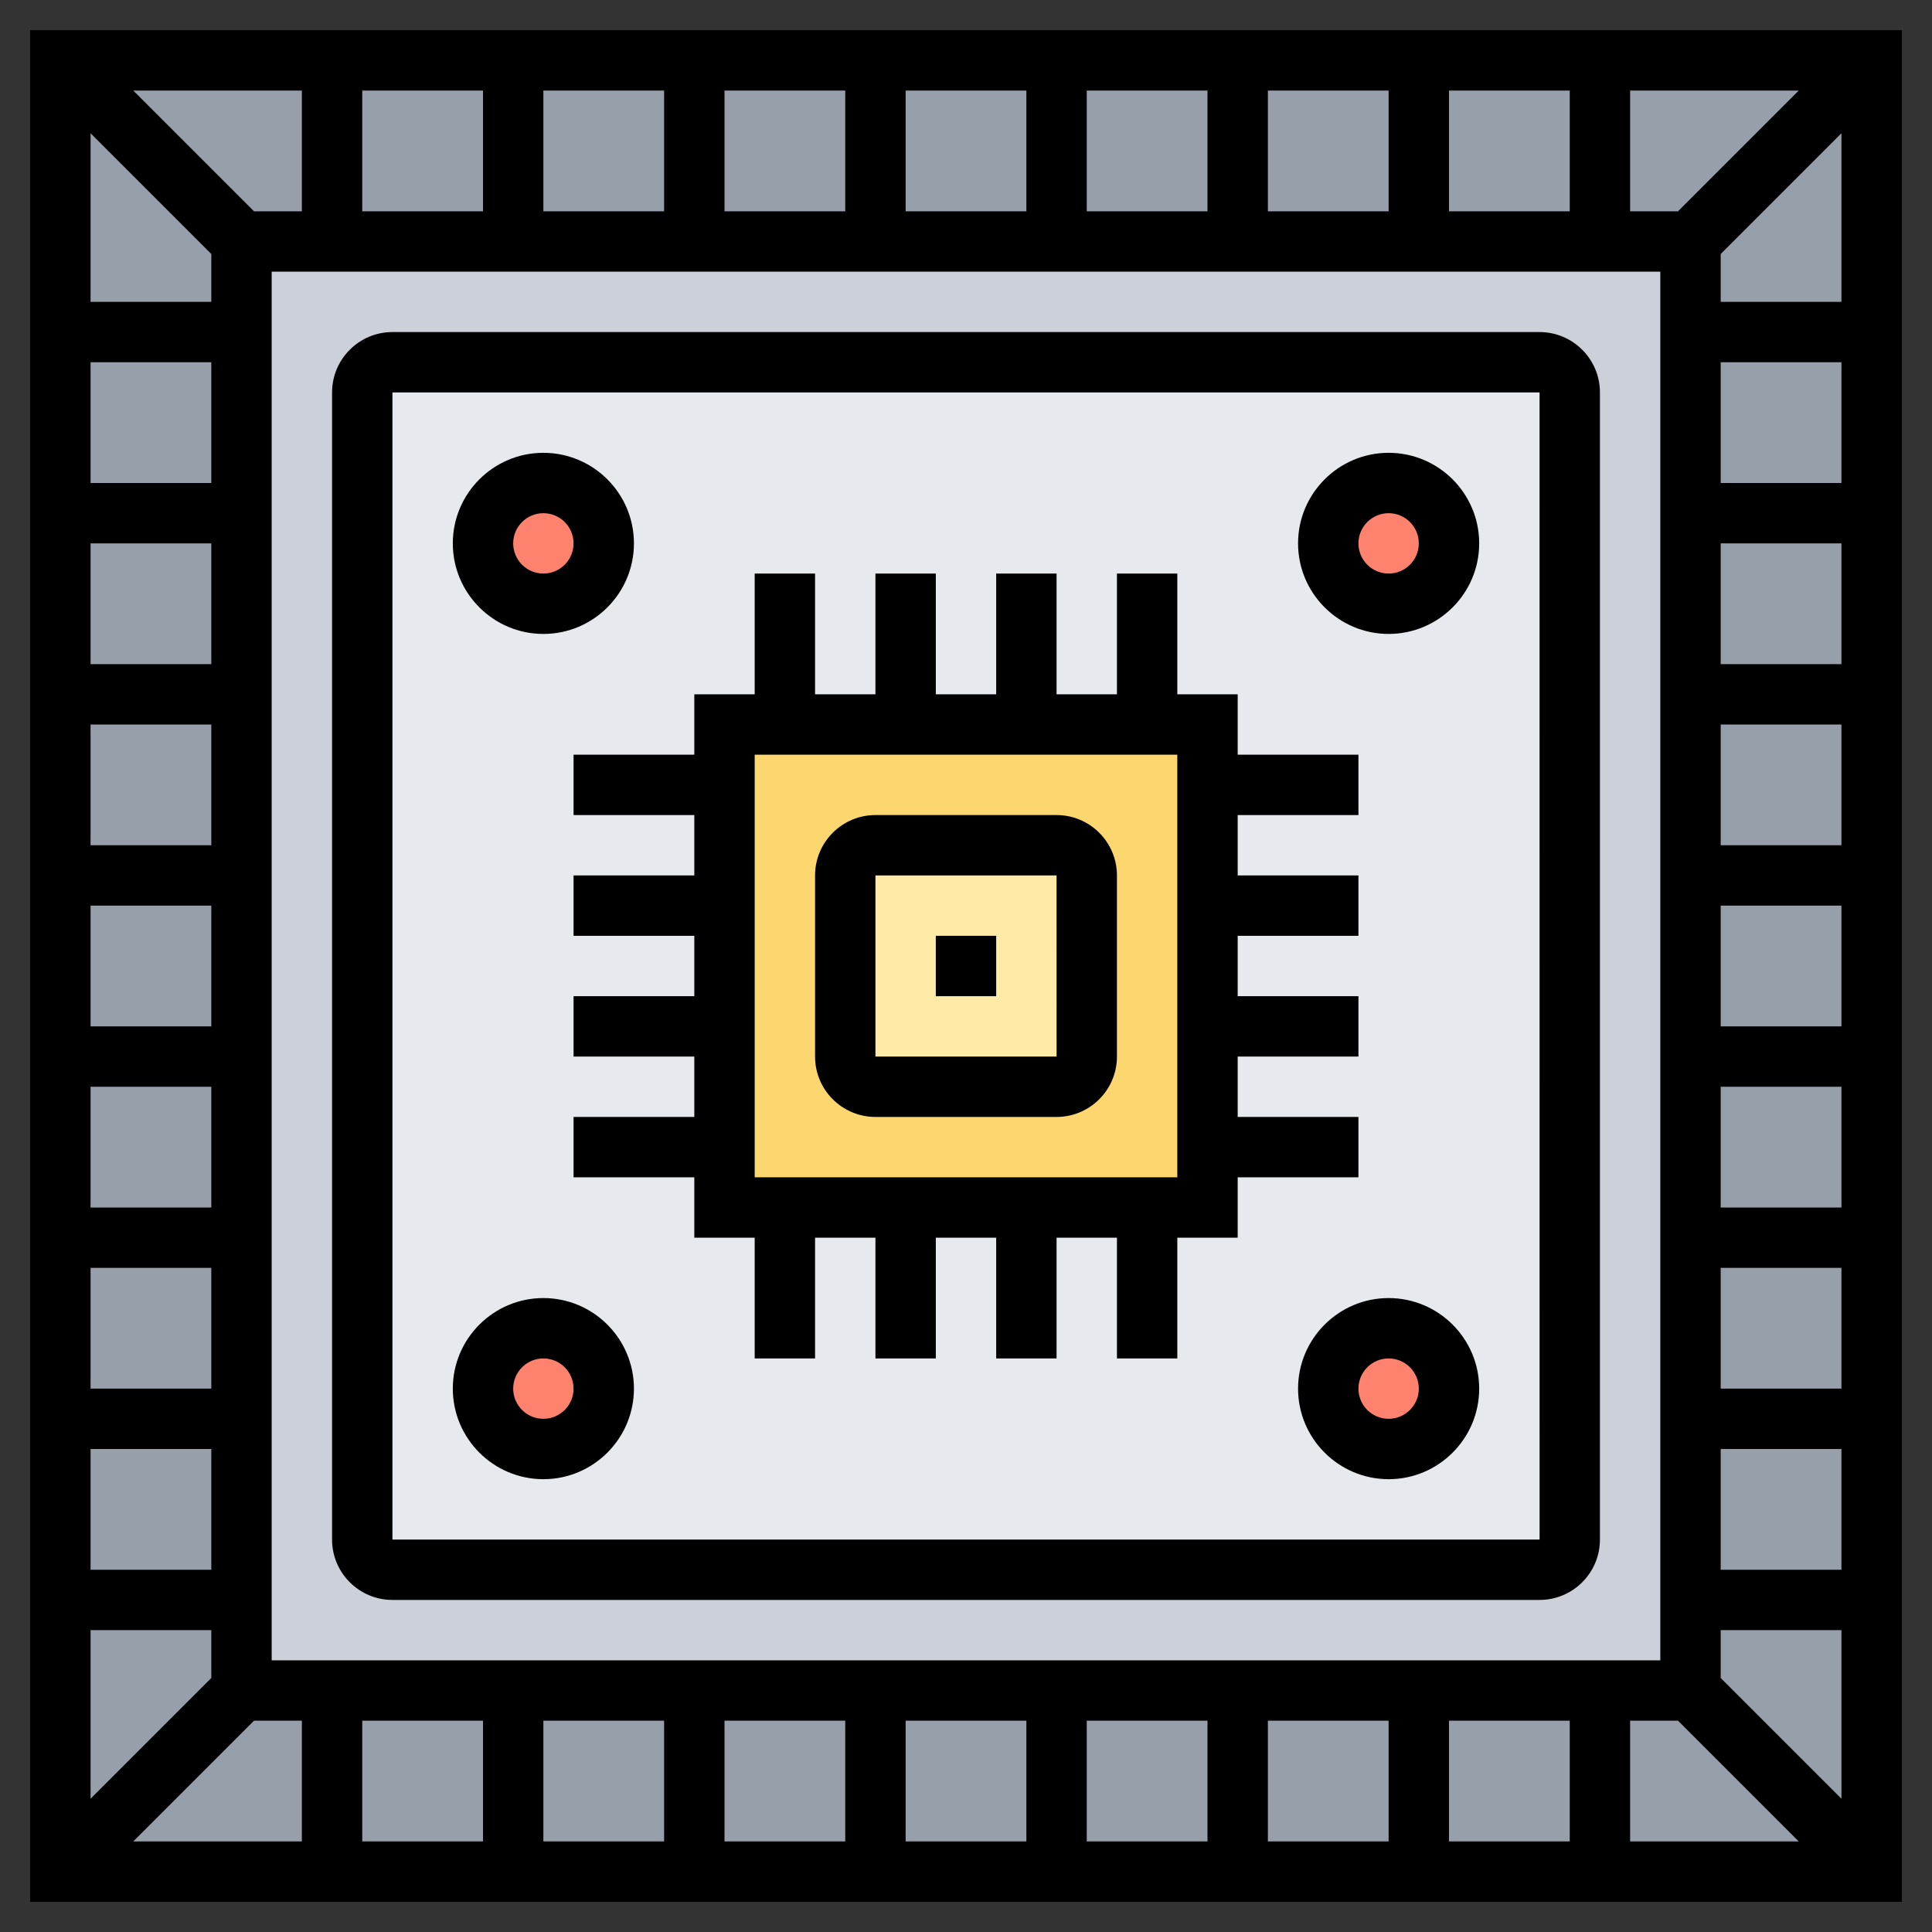 <svg id="Layer_5" enable-background="new 0 0 64 64" height="512" viewBox="0 0 64 64" width="512" xmlns="http://www.w3.org/2000/svg"><rect x="0" y="0" width="64" height="64" fill="#333333" stroke="none"/><g><g><g><path d="m2 2h60v60h-60z" fill="#969faa"/></g><g><path d="m56 53v3h-3-6-6-6-6-6-6-6-3v-3-6-6-6-6-6-6-6-3h3 6 6 6 6 6 6 6 3v3 6 6 6 6 6 6z" fill="#ccd1d9"/></g><g><path d="m52 13v38c0 .55-.45 1-1 1h-38c-.55 0-1-.45-1-1v-38c0-.55.45-1 1-1h38c.55 0 1 .45 1 1z" fill="#e6e9ed"/></g><g><path d="m38 40h-4-4-4-2v-2-4-4-4-2h2 4 4 4 2v2 4 4 4 2z" fill="#fcd770"/></g><g><path d="m36 29v6c0 .55-.45 1-1 1h-6c-.55 0-1-.45-1-1v-6c0-.55.45-1 1-1h6c.55 0 1 .45 1 1z" fill="#ffeaa7"/></g><g><circle cx="18" cy="46" fill="#ff826e" r="2"/></g><g><circle cx="18" cy="18" fill="#ff826e" r="2"/></g><g><circle cx="46" cy="18" fill="#ff826e" r="2"/></g><g><circle cx="46" cy="46" fill="#ff826e" r="2"/></g></g><g><path d="m1 1v62h62v-62zm60 51h-4v-4h4zm0-6h-4v-4h4zm0-6h-4v-4h4zm0-6h-4v-4h4zm0-6h-4v-4h4zm0-6h-4v-4h4zm0-6h-4v-4h4zm-5.414-9h-1.586v-4h5.586zm-46.586 48v-46h46v46zm43-48h-4v-4h4zm-6 0h-4v-4h4zm-6 0h-4v-4h4zm-6 0h-4v-4h4zm-6 0h-4v-4h4zm-6 0h-4v-4h4zm-6 0h-4v-4h4zm-6 0h-1.586l-4-4h5.586zm-7 5h4v4h-4zm0 6h4v4h-4zm0 6h4v4h-4zm0 6h4v4h-4zm0 6h4v4h-4zm0 6h4v4h-4zm0 6h4v4h-4zm4-39.586v1.586h-4v-5.586zm-4 45.586h4v1.586l-4 4zm5.414 3h1.586v4h-5.586zm3.586 0h4v4h-4zm6 0h4v4h-4zm6 0h4v4h-4zm6 0h4v4h-4zm6 0h4v4h-4zm6 0h4v4h-4zm6 0h4v4h-4zm6 0h1.586l4 4h-5.586zm3-1.414v-1.586h4v5.586zm4-45.586h-4v-1.586l4-4z"/><path d="m51 11h-38c-1.103 0-2 .897-2 2v38c0 1.103.897 2 2 2h38c1.103 0 2-.897 2-2v-38c0-1.103-.897-2-2-2zm-38 40v-38h38l.001 38z"/><path d="m29 37h6c1.103 0 2-.897 2-2v-6c0-1.103-.897-2-2-2h-6c-1.103 0-2 .897-2 2v6c0 1.103.897 2 2 2zm0-8h6l.001 6h-6.001z"/><path d="m41 39h4v-2h-4v-2h4v-2h-4v-2h4v-2h-4v-2h4v-2h-4v-2h-2v-4h-2v4h-2v-4h-2v4h-2v-4h-2v4h-2v-4h-2v4h-2v2h-4v2h4v2h-4v2h4v2h-4v2h4v2h-4v2h4v2h2v4h2v-4h2v4h2v-4h2v4h2v-4h2v4h2v-4h2zm-2 0h-14v-14h14z"/><path d="m18 21c1.654 0 3-1.346 3-3s-1.346-3-3-3-3 1.346-3 3 1.346 3 3 3zm0-4c.551 0 1 .448 1 1s-.449 1-1 1-1-.448-1-1 .449-1 1-1z"/><path d="m18 43c-1.654 0-3 1.346-3 3s1.346 3 3 3 3-1.346 3-3-1.346-3-3-3zm0 4c-.551 0-1-.448-1-1s.449-1 1-1 1 .448 1 1-.449 1-1 1z"/><path d="m46 15c-1.654 0-3 1.346-3 3s1.346 3 3 3 3-1.346 3-3-1.346-3-3-3zm0 4c-.551 0-1-.448-1-1s.449-1 1-1 1 .448 1 1-.449 1-1 1z"/><path d="m46 43c-1.654 0-3 1.346-3 3s1.346 3 3 3 3-1.346 3-3-1.346-3-3-3zm0 4c-.551 0-1-.448-1-1s.449-1 1-1 1 .448 1 1-.449 1-1 1z"/><path d="m31 31h2v2h-2z"/></g></g></svg>